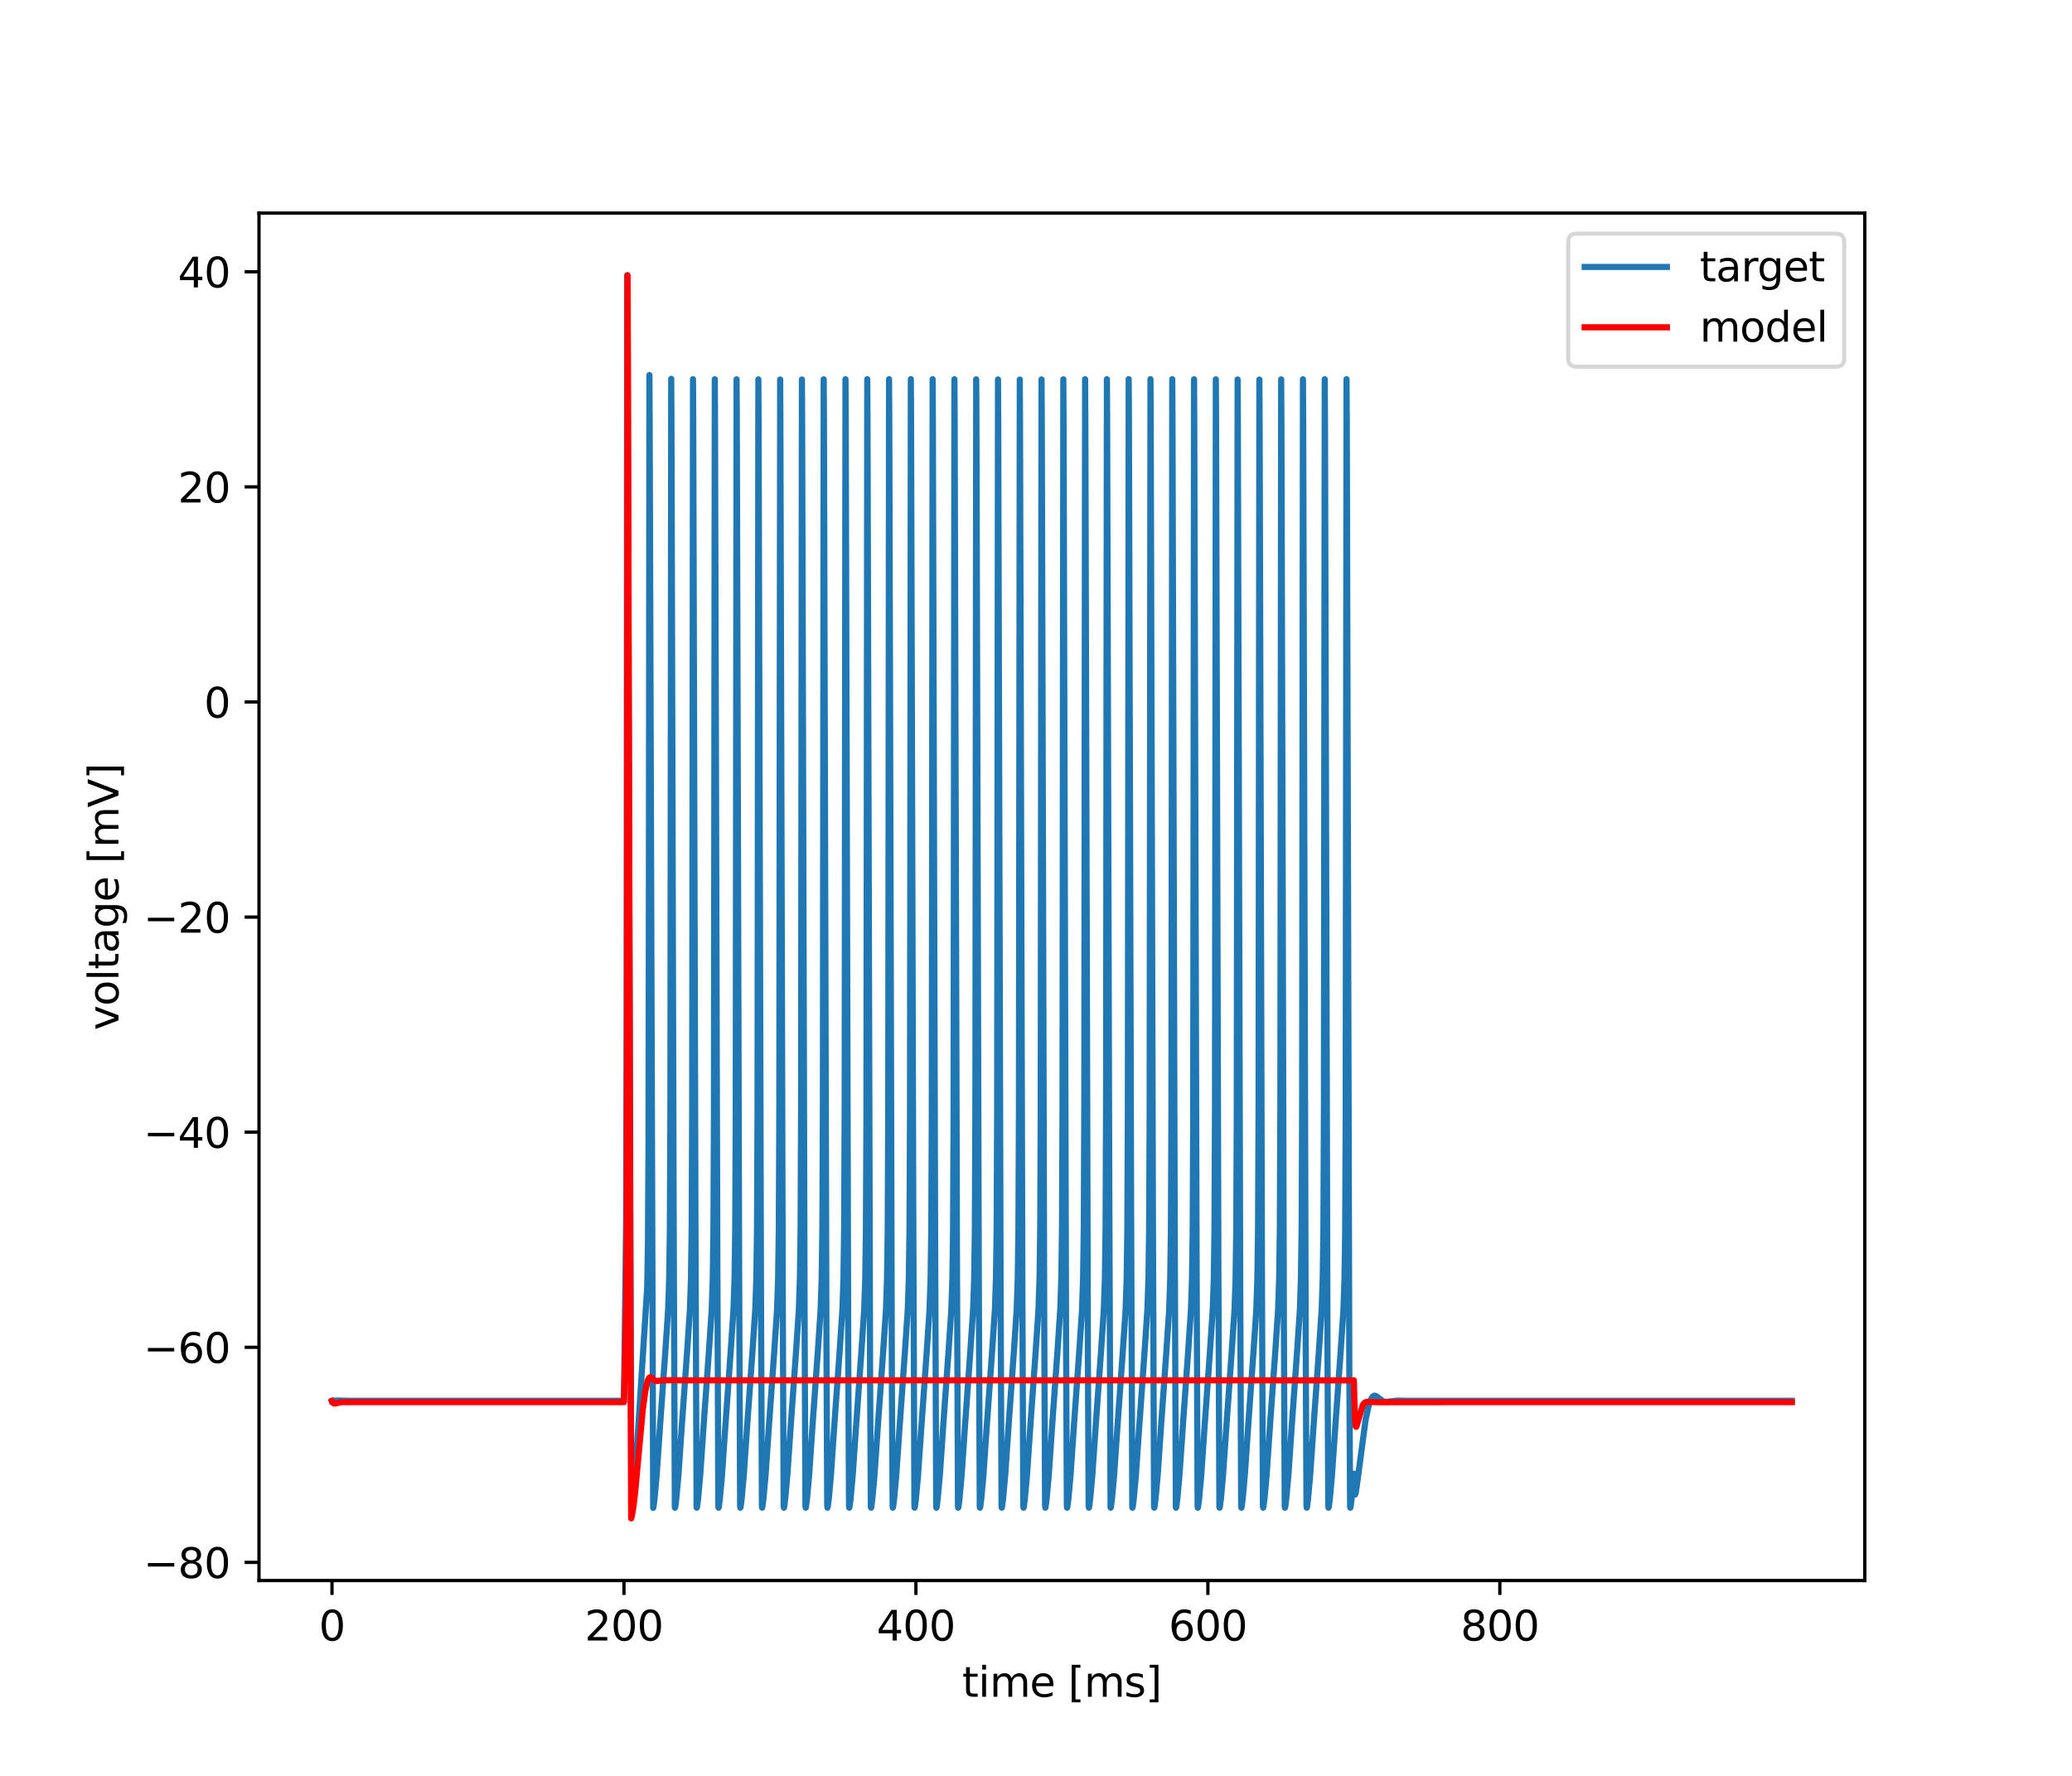 <?xml version="1.0" encoding="utf-8" standalone="no"?>
<!DOCTYPE svg PUBLIC "-//W3C//DTD SVG 1.1//EN"
  "http://www.w3.org/Graphics/SVG/1.1/DTD/svg11.dtd">
<svg xmlns:xlink="http://www.w3.org/1999/xlink" width="504pt" height="432pt" viewBox="0 0 504 432" xmlns="http://www.w3.org/2000/svg" version="1.1">
 <defs>
  <style type="text/css">*{stroke-linejoin: round; stroke-linecap: butt}</style>
 </defs>
 <g id="figure_1">
  <g id="patch_1">
   <path d="M 0 432 
L 504 432 
L 504 0 
L 0 0 
z
" style="fill: #ffffff"/>
  </g>
  <g id="axes_1">
   <g id="patch_2">
    <path d="M 63 384.48 
L 453.6 384.48 
L 453.6 51.84 
L 63 51.84 
z
" style="fill: #ffffff"/>
   </g>
   <g id="matplotlib.axis_1">
    <g id="xtick_1">
     <g id="line2d_1">
      <defs>
       <path id="mefe67771ba" d="M 0 0 
L 0 3.5 
" style="stroke: #000000; stroke-width: 0.8"/>
      </defs>
      <g>
       <use xlink:href="#mefe67771ba" x="80.755" y="384.48" style="stroke: #000000; stroke-width: 0.8"/>
      </g>
     </g>
     <g id="text_1">
      <!-- 0 -->
      <g transform="translate(77.573 399.078)scale(0.1 -0.1)">
       <defs>
        <path id="DejaVuSans-30" d="M 2034 4250 
Q 1547 4250 1301 3770 
Q 1056 3291 1056 2328 
Q 1056 1369 1301 889 
Q 1547 409 2034 409 
Q 2525 409 2770 889 
Q 3016 1369 3016 2328 
Q 3016 3291 2770 3770 
Q 2525 4250 2034 4250 
z
M 2034 4750 
Q 2819 4750 3233 4129 
Q 3647 3509 3647 2328 
Q 3647 1150 3233 529 
Q 2819 -91 2034 -91 
Q 1250 -91 836 529 
Q 422 1150 422 2328 
Q 422 3509 836 4129 
Q 1250 4750 2034 4750 
z
" transform="scale(0.016)"/>
       </defs>
       <use xlink:href="#DejaVuSans-30"/>
      </g>
     </g>
    </g>
    <g id="xtick_2">
     <g id="line2d_2">
      <g>
       <use xlink:href="#mefe67771ba" x="151.773" y="384.48" style="stroke: #000000; stroke-width: 0.8"/>
      </g>
     </g>
     <g id="text_2">
      <!-- 200 -->
      <g transform="translate(142.229 399.078)scale(0.1 -0.1)">
       <defs>
        <path id="DejaVuSans-32" d="M 1228 531 
L 3431 531 
L 3431 0 
L 469 0 
L 469 531 
Q 828 903 1448 1529 
Q 2069 2156 2228 2338 
Q 2531 2678 2651 2914 
Q 2772 3150 2772 3378 
Q 2772 3750 2511 3984 
Q 2250 4219 1831 4219 
Q 1534 4219 1204 4116 
Q 875 4013 500 3803 
L 500 4441 
Q 881 4594 1212 4672 
Q 1544 4750 1819 4750 
Q 2544 4750 2975 4387 
Q 3406 4025 3406 3419 
Q 3406 3131 3298 2873 
Q 3191 2616 2906 2266 
Q 2828 2175 2409 1742 
Q 1991 1309 1228 531 
z
" transform="scale(0.016)"/>
       </defs>
       <use xlink:href="#DejaVuSans-32"/>
       <use xlink:href="#DejaVuSans-30" x="63.623"/>
       <use xlink:href="#DejaVuSans-30" x="127.246"/>
      </g>
     </g>
    </g>
    <g id="xtick_3">
     <g id="line2d_3">
      <g>
       <use xlink:href="#mefe67771ba" x="222.791" y="384.48" style="stroke: #000000; stroke-width: 0.8"/>
      </g>
     </g>
     <g id="text_3">
      <!-- 400 -->
      <g transform="translate(213.247 399.078)scale(0.1 -0.1)">
       <defs>
        <path id="DejaVuSans-34" d="M 2419 4116 
L 825 1625 
L 2419 1625 
L 2419 4116 
z
M 2253 4666 
L 3047 4666 
L 3047 1625 
L 3713 1625 
L 3713 1100 
L 3047 1100 
L 3047 0 
L 2419 0 
L 2419 1100 
L 313 1100 
L 313 1709 
L 2253 4666 
z
" transform="scale(0.016)"/>
       </defs>
       <use xlink:href="#DejaVuSans-34"/>
       <use xlink:href="#DejaVuSans-30" x="63.623"/>
       <use xlink:href="#DejaVuSans-30" x="127.246"/>
      </g>
     </g>
    </g>
    <g id="xtick_4">
     <g id="line2d_4">
      <g>
       <use xlink:href="#mefe67771ba" x="293.809" y="384.48" style="stroke: #000000; stroke-width: 0.8"/>
      </g>
     </g>
     <g id="text_4">
      <!-- 600 -->
      <g transform="translate(284.265 399.078)scale(0.1 -0.1)">
       <defs>
        <path id="DejaVuSans-36" d="M 2113 2584 
Q 1688 2584 1439 2293 
Q 1191 2003 1191 1497 
Q 1191 994 1439 701 
Q 1688 409 2113 409 
Q 2538 409 2786 701 
Q 3034 994 3034 1497 
Q 3034 2003 2786 2293 
Q 2538 2584 2113 2584 
z
M 3366 4563 
L 3366 3988 
Q 3128 4100 2886 4159 
Q 2644 4219 2406 4219 
Q 1781 4219 1451 3797 
Q 1122 3375 1075 2522 
Q 1259 2794 1537 2939 
Q 1816 3084 2150 3084 
Q 2853 3084 3261 2657 
Q 3669 2231 3669 1497 
Q 3669 778 3244 343 
Q 2819 -91 2113 -91 
Q 1303 -91 875 529 
Q 447 1150 447 2328 
Q 447 3434 972 4092 
Q 1497 4750 2381 4750 
Q 2619 4750 2861 4703 
Q 3103 4656 3366 4563 
z
" transform="scale(0.016)"/>
       </defs>
       <use xlink:href="#DejaVuSans-36"/>
       <use xlink:href="#DejaVuSans-30" x="63.623"/>
       <use xlink:href="#DejaVuSans-30" x="127.246"/>
      </g>
     </g>
    </g>
    <g id="xtick_5">
     <g id="line2d_5">
      <g>
       <use xlink:href="#mefe67771ba" x="364.827" y="384.48" style="stroke: #000000; stroke-width: 0.8"/>
      </g>
     </g>
     <g id="text_5">
      <!-- 800 -->
      <g transform="translate(355.284 399.078)scale(0.1 -0.1)">
       <defs>
        <path id="DejaVuSans-38" d="M 2034 2216 
Q 1584 2216 1326 1975 
Q 1069 1734 1069 1313 
Q 1069 891 1326 650 
Q 1584 409 2034 409 
Q 2484 409 2743 651 
Q 3003 894 3003 1313 
Q 3003 1734 2745 1975 
Q 2488 2216 2034 2216 
z
M 1403 2484 
Q 997 2584 770 2862 
Q 544 3141 544 3541 
Q 544 4100 942 4425 
Q 1341 4750 2034 4750 
Q 2731 4750 3128 4425 
Q 3525 4100 3525 3541 
Q 3525 3141 3298 2862 
Q 3072 2584 2669 2484 
Q 3125 2378 3379 2068 
Q 3634 1759 3634 1313 
Q 3634 634 3220 271 
Q 2806 -91 2034 -91 
Q 1263 -91 848 271 
Q 434 634 434 1313 
Q 434 1759 690 2068 
Q 947 2378 1403 2484 
z
M 1172 3481 
Q 1172 3119 1398 2916 
Q 1625 2713 2034 2713 
Q 2441 2713 2670 2916 
Q 2900 3119 2900 3481 
Q 2900 3844 2670 4047 
Q 2441 4250 2034 4250 
Q 1625 4250 1398 4047 
Q 1172 3844 1172 3481 
z
" transform="scale(0.016)"/>
       </defs>
       <use xlink:href="#DejaVuSans-38"/>
       <use xlink:href="#DejaVuSans-30" x="63.623"/>
       <use xlink:href="#DejaVuSans-30" x="127.246"/>
      </g>
     </g>
    </g>
    <g id="text_6">
     <!-- time [ms] -->
     <g transform="translate(234.038 412.757)scale(0.1 -0.1)">
      <defs>
       <path id="DejaVuSans-74" d="M 1172 4494 
L 1172 3500 
L 2356 3500 
L 2356 3053 
L 1172 3053 
L 1172 1153 
Q 1172 725 1289 603 
Q 1406 481 1766 481 
L 2356 481 
L 2356 0 
L 1766 0 
Q 1100 0 847 248 
Q 594 497 594 1153 
L 594 3053 
L 172 3053 
L 172 3500 
L 594 3500 
L 594 4494 
L 1172 4494 
z
" transform="scale(0.016)"/>
       <path id="DejaVuSans-69" d="M 603 3500 
L 1178 3500 
L 1178 0 
L 603 0 
L 603 3500 
z
M 603 4863 
L 1178 4863 
L 1178 4134 
L 603 4134 
L 603 4863 
z
" transform="scale(0.016)"/>
       <path id="DejaVuSans-6d" d="M 3328 2828 
Q 3544 3216 3844 3400 
Q 4144 3584 4550 3584 
Q 5097 3584 5394 3201 
Q 5691 2819 5691 2113 
L 5691 0 
L 5113 0 
L 5113 2094 
Q 5113 2597 4934 2840 
Q 4756 3084 4391 3084 
Q 3944 3084 3684 2787 
Q 3425 2491 3425 1978 
L 3425 0 
L 2847 0 
L 2847 2094 
Q 2847 2600 2669 2842 
Q 2491 3084 2119 3084 
Q 1678 3084 1418 2786 
Q 1159 2488 1159 1978 
L 1159 0 
L 581 0 
L 581 3500 
L 1159 3500 
L 1159 2956 
Q 1356 3278 1631 3431 
Q 1906 3584 2284 3584 
Q 2666 3584 2933 3390 
Q 3200 3197 3328 2828 
z
" transform="scale(0.016)"/>
       <path id="DejaVuSans-65" d="M 3597 1894 
L 3597 1613 
L 953 1613 
Q 991 1019 1311 708 
Q 1631 397 2203 397 
Q 2534 397 2845 478 
Q 3156 559 3463 722 
L 3463 178 
Q 3153 47 2828 -22 
Q 2503 -91 2169 -91 
Q 1331 -91 842 396 
Q 353 884 353 1716 
Q 353 2575 817 3079 
Q 1281 3584 2069 3584 
Q 2775 3584 3186 3129 
Q 3597 2675 3597 1894 
z
M 3022 2063 
Q 3016 2534 2758 2815 
Q 2500 3097 2075 3097 
Q 1594 3097 1305 2825 
Q 1016 2553 972 2059 
L 3022 2063 
z
" transform="scale(0.016)"/>
       <path id="DejaVuSans-20" transform="scale(0.016)"/>
       <path id="DejaVuSans-5b" d="M 550 4863 
L 1875 4863 
L 1875 4416 
L 1125 4416 
L 1125 -397 
L 1875 -397 
L 1875 -844 
L 550 -844 
L 550 4863 
z
" transform="scale(0.016)"/>
       <path id="DejaVuSans-73" d="M 2834 3397 
L 2834 2853 
Q 2591 2978 2328 3040 
Q 2066 3103 1784 3103 
Q 1356 3103 1142 2972 
Q 928 2841 928 2578 
Q 928 2378 1081 2264 
Q 1234 2150 1697 2047 
L 1894 2003 
Q 2506 1872 2764 1633 
Q 3022 1394 3022 966 
Q 3022 478 2636 193 
Q 2250 -91 1575 -91 
Q 1294 -91 989 -36 
Q 684 19 347 128 
L 347 722 
Q 666 556 975 473 
Q 1284 391 1588 391 
Q 1994 391 2212 530 
Q 2431 669 2431 922 
Q 2431 1156 2273 1281 
Q 2116 1406 1581 1522 
L 1381 1569 
Q 847 1681 609 1914 
Q 372 2147 372 2553 
Q 372 3047 722 3315 
Q 1072 3584 1716 3584 
Q 2034 3584 2315 3537 
Q 2597 3491 2834 3397 
z
" transform="scale(0.016)"/>
       <path id="DejaVuSans-5d" d="M 1947 4863 
L 1947 -844 
L 622 -844 
L 622 -397 
L 1369 -397 
L 1369 4416 
L 622 4416 
L 622 4863 
L 1947 4863 
z
" transform="scale(0.016)"/>
      </defs>
      <use xlink:href="#DejaVuSans-74"/>
      <use xlink:href="#DejaVuSans-69" x="39.209"/>
      <use xlink:href="#DejaVuSans-6d" x="66.992"/>
      <use xlink:href="#DejaVuSans-65" x="164.404"/>
      <use xlink:href="#DejaVuSans-20" x="225.928"/>
      <use xlink:href="#DejaVuSans-5b" x="257.715"/>
      <use xlink:href="#DejaVuSans-6d" x="296.729"/>
      <use xlink:href="#DejaVuSans-73" x="394.141"/>
      <use xlink:href="#DejaVuSans-5d" x="446.24"/>
     </g>
    </g>
   </g>
   <g id="matplotlib.axis_2">
    <g id="ytick_1">
     <g id="line2d_6">
      <defs>
       <path id="m502e26933a" d="M 0 0 
L -3.5 0 
" style="stroke: #000000; stroke-width: 0.8"/>
      </defs>
      <g>
       <use xlink:href="#m502e26933a" x="63" y="380.065" style="stroke: #000000; stroke-width: 0.8"/>
      </g>
     </g>
     <g id="text_7">
      <!-- −80 -->
      <g transform="translate(34.895 383.864)scale(0.1 -0.1)">
       <defs>
        <path id="DejaVuSans-2212" d="M 678 2272 
L 4684 2272 
L 4684 1741 
L 678 1741 
L 678 2272 
z
" transform="scale(0.016)"/>
       </defs>
       <use xlink:href="#DejaVuSans-2212"/>
       <use xlink:href="#DejaVuSans-38" x="83.789"/>
       <use xlink:href="#DejaVuSans-30" x="147.412"/>
      </g>
     </g>
    </g>
    <g id="ytick_2">
     <g id="line2d_7">
      <g>
       <use xlink:href="#m502e26933a" x="63" y="327.739" style="stroke: #000000; stroke-width: 0.8"/>
      </g>
     </g>
     <g id="text_8">
      <!-- −60 -->
      <g transform="translate(34.895 331.538)scale(0.1 -0.1)">
       <use xlink:href="#DejaVuSans-2212"/>
       <use xlink:href="#DejaVuSans-36" x="83.789"/>
       <use xlink:href="#DejaVuSans-30" x="147.412"/>
      </g>
     </g>
    </g>
    <g id="ytick_3">
     <g id="line2d_8">
      <g>
       <use xlink:href="#m502e26933a" x="63" y="275.414" style="stroke: #000000; stroke-width: 0.8"/>
      </g>
     </g>
     <g id="text_9">
      <!-- −40 -->
      <g transform="translate(34.895 279.213)scale(0.1 -0.1)">
       <use xlink:href="#DejaVuSans-2212"/>
       <use xlink:href="#DejaVuSans-34" x="83.789"/>
       <use xlink:href="#DejaVuSans-30" x="147.412"/>
      </g>
     </g>
    </g>
    <g id="ytick_4">
     <g id="line2d_9">
      <g>
       <use xlink:href="#m502e26933a" x="63" y="223.088" style="stroke: #000000; stroke-width: 0.8"/>
      </g>
     </g>
     <g id="text_10">
      <!-- −20 -->
      <g transform="translate(34.895 226.887)scale(0.1 -0.1)">
       <use xlink:href="#DejaVuSans-2212"/>
       <use xlink:href="#DejaVuSans-32" x="83.789"/>
       <use xlink:href="#DejaVuSans-30" x="147.412"/>
      </g>
     </g>
    </g>
    <g id="ytick_5">
     <g id="line2d_10">
      <g>
       <use xlink:href="#m502e26933a" x="63" y="170.763" style="stroke: #000000; stroke-width: 0.8"/>
      </g>
     </g>
     <g id="text_11">
      <!-- 0 -->
      <g transform="translate(49.638 174.562)scale(0.1 -0.1)">
       <use xlink:href="#DejaVuSans-30"/>
      </g>
     </g>
    </g>
    <g id="ytick_6">
     <g id="line2d_11">
      <g>
       <use xlink:href="#m502e26933a" x="63" y="118.437" style="stroke: #000000; stroke-width: 0.8"/>
      </g>
     </g>
     <g id="text_12">
      <!-- 20 -->
      <g transform="translate(43.275 122.236)scale(0.1 -0.1)">
       <use xlink:href="#DejaVuSans-32"/>
       <use xlink:href="#DejaVuSans-30" x="63.623"/>
      </g>
     </g>
    </g>
    <g id="ytick_7">
     <g id="line2d_12">
      <g>
       <use xlink:href="#m502e26933a" x="63" y="66.112" style="stroke: #000000; stroke-width: 0.8"/>
      </g>
     </g>
     <g id="text_13">
      <!-- 40 -->
      <g transform="translate(43.275 69.911)scale(0.1 -0.1)">
       <use xlink:href="#DejaVuSans-34"/>
       <use xlink:href="#DejaVuSans-30" x="63.623"/>
      </g>
     </g>
    </g>
    <g id="text_14">
     <!-- voltage [mV] -->
     <g transform="translate(28.816 250.624)rotate(-90)scale(0.1 -0.1)">
      <defs>
       <path id="DejaVuSans-76" d="M 191 3500 
L 800 3500 
L 1894 563 
L 2988 3500 
L 3597 3500 
L 2284 0 
L 1503 0 
L 191 3500 
z
" transform="scale(0.016)"/>
       <path id="DejaVuSans-6f" d="M 1959 3097 
Q 1497 3097 1228 2736 
Q 959 2375 959 1747 
Q 959 1119 1226 758 
Q 1494 397 1959 397 
Q 2419 397 2687 759 
Q 2956 1122 2956 1747 
Q 2956 2369 2687 2733 
Q 2419 3097 1959 3097 
z
M 1959 3584 
Q 2709 3584 3137 3096 
Q 3566 2609 3566 1747 
Q 3566 888 3137 398 
Q 2709 -91 1959 -91 
Q 1206 -91 779 398 
Q 353 888 353 1747 
Q 353 2609 779 3096 
Q 1206 3584 1959 3584 
z
" transform="scale(0.016)"/>
       <path id="DejaVuSans-6c" d="M 603 4863 
L 1178 4863 
L 1178 0 
L 603 0 
L 603 4863 
z
" transform="scale(0.016)"/>
       <path id="DejaVuSans-61" d="M 2194 1759 
Q 1497 1759 1228 1600 
Q 959 1441 959 1056 
Q 959 750 1161 570 
Q 1363 391 1709 391 
Q 2188 391 2477 730 
Q 2766 1069 2766 1631 
L 2766 1759 
L 2194 1759 
z
M 3341 1997 
L 3341 0 
L 2766 0 
L 2766 531 
Q 2569 213 2275 61 
Q 1981 -91 1556 -91 
Q 1019 -91 701 211 
Q 384 513 384 1019 
Q 384 1609 779 1909 
Q 1175 2209 1959 2209 
L 2766 2209 
L 2766 2266 
Q 2766 2663 2505 2880 
Q 2244 3097 1772 3097 
Q 1472 3097 1187 3025 
Q 903 2953 641 2809 
L 641 3341 
Q 956 3463 1253 3523 
Q 1550 3584 1831 3584 
Q 2591 3584 2966 3190 
Q 3341 2797 3341 1997 
z
" transform="scale(0.016)"/>
       <path id="DejaVuSans-67" d="M 2906 1791 
Q 2906 2416 2648 2759 
Q 2391 3103 1925 3103 
Q 1463 3103 1205 2759 
Q 947 2416 947 1791 
Q 947 1169 1205 825 
Q 1463 481 1925 481 
Q 2391 481 2648 825 
Q 2906 1169 2906 1791 
z
M 3481 434 
Q 3481 -459 3084 -895 
Q 2688 -1331 1869 -1331 
Q 1566 -1331 1297 -1286 
Q 1028 -1241 775 -1147 
L 775 -588 
Q 1028 -725 1275 -790 
Q 1522 -856 1778 -856 
Q 2344 -856 2625 -561 
Q 2906 -266 2906 331 
L 2906 616 
Q 2728 306 2450 153 
Q 2172 0 1784 0 
Q 1141 0 747 490 
Q 353 981 353 1791 
Q 353 2603 747 3093 
Q 1141 3584 1784 3584 
Q 2172 3584 2450 3431 
Q 2728 3278 2906 2969 
L 2906 3500 
L 3481 3500 
L 3481 434 
z
" transform="scale(0.016)"/>
       <path id="DejaVuSans-56" d="M 1831 0 
L 50 4666 
L 709 4666 
L 2188 738 
L 3669 4666 
L 4325 4666 
L 2547 0 
L 1831 0 
z
" transform="scale(0.016)"/>
      </defs>
      <use xlink:href="#DejaVuSans-76"/>
      <use xlink:href="#DejaVuSans-6f" x="59.18"/>
      <use xlink:href="#DejaVuSans-6c" x="120.361"/>
      <use xlink:href="#DejaVuSans-74" x="148.145"/>
      <use xlink:href="#DejaVuSans-61" x="187.354"/>
      <use xlink:href="#DejaVuSans-67" x="248.633"/>
      <use xlink:href="#DejaVuSans-65" x="312.109"/>
      <use xlink:href="#DejaVuSans-20" x="373.633"/>
      <use xlink:href="#DejaVuSans-5b" x="405.42"/>
      <use xlink:href="#DejaVuSans-6d" x="444.434"/>
      <use xlink:href="#DejaVuSans-56" x="541.846"/>
      <use xlink:href="#DejaVuSans-5d" x="610.254"/>
     </g>
    </g>
   </g>
   <g id="line2d_13">
    <path d="M 80.755 340.821 
L 81.962 340.684 
L 83.773 340.742 
L 85.974 340.76 
L 151.773 340.752 
L 152.314 296.375 
L 152.421 247.9 
L 152.563 66.96 
L 152.678 92.095 
L 153.566 367.221 
L 153.61 367.121 
L 153.815 365.746 
L 154.294 361.008 
L 154.96 351.917 
L 157.428 313.154 
L 157.614 302.063 
L 157.738 280.17 
L 157.836 217.819 
L 157.969 91.241 
L 158.031 104.35 
L 158.883 366.798 
L 158.946 366.615 
L 159.203 364.642 
L 159.718 358.988 
L 160.535 347.1 
L 161.822 329.03 
L 162.514 318.697 
L 162.772 311.201 
L 162.94 299.249 
L 163.065 271.375 
L 163.162 187.253 
L 163.269 92.158 
L 163.322 101.64 
L 163.864 296.098 
L 164.148 366.622 
L 164.183 366.766 
L 164.245 366.585 
L 164.494 364.688 
L 165.009 359.053 
L 165.834 347.043 
L 167.113 329.104 
L 167.814 318.662 
L 168.071 311.156 
L 168.24 299.165 
L 168.364 271.13 
L 168.462 186.51 
L 168.569 92.235 
L 168.622 101.861 
L 169.172 300.036 
L 169.439 366.536 
L 169.483 366.764 
L 169.545 366.579 
L 169.802 364.599 
L 170.317 358.926 
L 171.152 346.755 
L 172.43 328.862 
L 173.114 318.643 
L 173.371 311.12 
L 173.54 299.07 
L 173.664 270.793 
L 173.762 185.363 
L 173.868 92.252 
L 173.922 102.097 
L 174.481 304.094 
L 174.729 366.427 
L 174.783 366.764 
L 174.845 366.575 
L 175.102 364.591 
L 175.617 358.916 
L 176.452 346.742 
L 177.73 328.851 
L 178.413 318.627 
L 178.671 311.084 
L 178.84 298.973 
L 178.964 270.447 
L 179.061 184.182 
L 179.168 92.269 
L 179.221 102.334 
L 179.789 308.255 
L 180.029 366.439 
L 180.082 366.764 
L 180.144 366.571 
L 180.402 364.584 
L 180.917 358.905 
L 181.751 346.73 
L 183.03 328.841 
L 183.713 318.61 
L 183.971 311.048 
L 184.139 298.875 
L 184.264 270.093 
L 184.361 182.98 
L 184.468 92.293 
L 184.521 102.576 
L 185.098 312.507 
L 185.329 366.451 
L 185.382 366.764 
L 185.444 366.567 
L 185.702 364.576 
L 186.217 358.895 
L 187.051 346.717 
L 188.329 328.83 
L 189.013 318.593 
L 189.27 311.012 
L 189.439 298.775 
L 189.563 269.734 
L 189.661 181.773 
L 189.767 92.322 
L 189.821 102.82 
L 190.407 316.831 
L 190.62 366.318 
L 190.682 366.764 
L 190.744 366.562 
L 191.01 364.488 
L 191.525 358.77 
L 192.368 346.432 
L 193.638 328.705 
L 194.313 318.576 
L 194.57 310.975 
L 194.739 298.676 
L 194.863 269.371 
L 194.97 167.246 
L 195.058 92.309 
L 195.12 103.066 
L 195.715 321.202 
L 195.919 366.333 
L 195.982 366.764 
L 196.044 366.558 
L 196.31 364.48 
L 196.834 358.644 
L 197.704 345.876 
L 198.955 328.464 
L 199.612 318.559 
L 199.87 310.938 
L 200.038 298.575 
L 200.163 269.001 
L 200.269 165.987 
L 200.358 92.28 
L 200.42 103.317 
L 201.024 325.581 
L 201.219 366.348 
L 201.281 366.764 
L 201.343 366.553 
L 201.61 364.473 
L 202.133 358.633 
L 202.995 345.999 
L 204.255 328.453 
L 204.912 318.541 
L 205.17 310.901 
L 205.338 298.472 
L 205.462 268.623 
L 205.569 164.719 
L 205.658 92.257 
L 205.72 103.569 
L 206.332 329.922 
L 206.519 366.363 
L 206.581 366.763 
L 206.634 366.595 
L 206.874 364.786 
L 207.389 359.193 
L 208.188 347.619 
L 209.511 329.016 
L 210.203 318.708 
L 210.46 311.255 
L 210.629 299.432 
L 210.753 272.08 
L 210.851 189.806 
L 210.958 92.242 
L 211.02 103.823 
L 211.641 334.17 
L 211.827 366.508 
L 211.881 366.763 
L 211.934 366.591 
L 212.183 364.699 
L 212.697 359.069 
L 213.514 347.198 
L 214.81 329.006 
L 215.503 318.691 
L 215.76 311.219 
L 215.929 299.336 
L 216.053 271.741 
L 216.151 188.631 
L 216.257 92.236 
L 216.319 104.076 
L 216.95 338.262 
L 217.127 366.518 
L 217.172 366.763 
L 217.234 366.587 
L 217.482 364.692 
L 217.997 359.059 
L 218.823 347.049 
L 220.101 329.11 
L 220.802 318.674 
L 221.06 311.183 
L 221.229 299.24 
L 221.353 271.402 
L 221.45 187.456 
L 221.557 92.236 
L 221.61 101.677 
L 222.152 296.153 
L 222.427 366.528 
L 222.471 366.764 
L 222.533 366.582 
L 222.782 364.684 
L 223.297 359.048 
L 224.123 347.036 
L 225.419 328.87 
L 226.111 318.472 
L 226.368 310.752 
L 226.537 298.06 
L 226.653 271.059 
L 226.75 186.277 
L 226.857 92.242 
L 226.91 101.914 
L 227.46 300.112 
L 227.727 366.538 
L 227.771 366.764 
L 227.833 366.578 
L 228.091 364.597 
L 228.606 358.924 
L 229.44 346.752 
L 230.718 328.859 
L 231.402 318.64 
L 231.659 311.111 
L 231.828 299.048 
L 231.952 270.715 
L 232.05 185.097 
L 232.156 92.255 
L 232.21 102.15 
L 232.769 304.173 
L 233.018 366.43 
L 233.071 366.764 
L 233.133 366.574 
L 233.39 364.589 
L 233.905 358.913 
L 234.74 346.739 
L 236.018 328.849 
L 236.702 318.623 
L 236.959 311.076 
L 237.128 298.951 
L 237.252 270.367 
L 237.35 183.911 
L 237.456 92.273 
L 237.509 102.389 
L 238.078 308.336 
L 238.317 366.442 
L 238.371 366.764 
L 238.433 366.57 
L 238.69 364.582 
L 239.205 358.903 
L 240.039 346.727 
L 241.318 328.838 
L 242.001 318.606 
L 242.259 311.04 
L 242.427 298.852 
L 242.552 270.011 
L 242.649 182.706 
L 242.756 92.299 
L 242.809 102.631 
L 243.386 312.59 
L 243.617 366.454 
L 243.67 366.764 
L 243.732 366.565 
L 243.99 364.575 
L 244.505 358.892 
L 245.348 346.578 
L 246.618 328.828 
L 247.301 318.589 
L 247.559 311.003 
L 247.727 298.753 
L 247.851 269.652 
L 247.949 181.498 
L 248.056 92.33 
L 248.109 102.875 
L 248.695 316.916 
L 248.908 366.322 
L 248.97 366.764 
L 249.032 366.561 
L 249.298 364.486 
L 249.822 358.653 
L 250.692 345.886 
L 251.944 328.473 
L 252.601 318.572 
L 252.858 310.967 
L 253.027 298.652 
L 253.151 269.287 
L 253.258 166.959 
L 253.346 92.301 
L 253.409 103.123 
L 254.003 321.287 
L 254.208 366.337 
L 254.27 366.764 
L 254.332 366.557 
L 254.598 364.479 
L 255.122 358.642 
L 255.983 346.009 
L 257.226 328.691 
L 257.901 318.555 
L 258.158 310.93 
L 258.327 298.551 
L 258.451 268.915 
L 258.557 165.698 
L 258.646 92.274 
L 258.708 103.375 
L 259.312 325.667 
L 259.507 366.351 
L 259.569 366.764 
L 259.632 366.552 
L 259.898 364.471 
L 260.422 358.631 
L 261.292 345.861 
L 262.526 328.681 
L 263.2 318.537 
L 263.458 310.892 
L 263.626 298.448 
L 263.751 268.537 
L 263.857 164.429 
L 263.946 92.253 
L 264.008 103.627 
L 264.621 330.006 
L 264.807 366.366 
L 264.869 366.763 
L 264.922 366.594 
L 265.171 364.705 
L 265.686 359.077 
L 266.511 347.072 
L 267.808 328.899 
L 268.5 318.52 
L 268.757 310.855 
L 268.926 298.346 
L 269.05 268.158 
L 269.157 163.171 
L 269.246 92.24 
L 269.299 101.26 
L 269.823 288.618 
L 270.133 366.676 
L 270.169 366.763 
L 270.222 366.59 
L 270.471 364.697 
L 270.986 359.067 
L 271.802 347.195 
L 273.098 329.003 
L 273.791 318.687 
L 274.048 311.211 
L 274.217 299.314 
L 274.341 271.664 
L 274.439 188.362 
L 274.545 92.236 
L 274.599 101.495 
L 275.131 292.372 
L 275.424 366.614 
L 275.46 366.763 
L 275.522 366.586 
L 275.77 364.69 
L 276.285 359.056 
L 277.111 347.046 
L 278.389 329.107 
L 279.091 318.67 
L 279.348 311.175 
L 279.517 299.218 
L 279.641 271.324 
L 279.739 187.187 
L 279.845 92.237 
L 279.898 101.731 
L 280.44 296.229 
L 280.715 366.53 
L 280.76 366.764 
L 280.822 366.582 
L 281.079 364.602 
L 281.594 358.932 
L 282.428 346.761 
L 283.707 328.867 
L 284.39 318.653 
L 284.648 311.139 
L 284.816 299.122 
L 284.941 270.981 
L 285.038 186.007 
L 285.145 92.245 
L 285.198 101.968 
L 285.749 300.188 
L 286.015 366.54 
L 286.059 366.764 
L 286.121 366.577 
L 286.379 364.595 
L 286.894 358.921 
L 287.728 346.749 
L 289.006 328.857 
L 289.69 318.636 
L 289.947 311.103 
L 290.116 299.026 
L 290.24 270.636 
L 290.338 184.827 
L 290.445 92.259 
L 290.498 102.204 
L 291.057 304.252 
L 291.306 366.433 
L 291.359 366.764 
L 291.421 366.573 
L 291.679 364.588 
L 292.193 358.911 
L 293.028 346.736 
L 294.315 328.732 
L 294.99 318.619 
L 295.247 311.067 
L 295.416 298.929 
L 295.54 270.287 
L 295.638 183.637 
L 295.744 92.279 
L 295.798 102.444 
L 296.366 308.417 
L 296.605 366.445 
L 296.659 366.764 
L 296.721 366.569 
L 296.978 364.58 
L 297.493 358.901 
L 298.328 346.724 
L 299.606 328.836 
L 300.289 318.602 
L 300.547 311.031 
L 300.716 298.83 
L 300.84 269.93 
L 300.938 182.432 
L 301.044 92.305 
L 301.097 102.686 
L 301.674 312.672 
L 301.905 366.457 
L 301.958 366.764 
L 302.021 366.565 
L 302.287 364.492 
L 302.811 358.661 
L 303.672 346.032 
L 304.915 328.711 
L 305.589 318.585 
L 305.847 310.995 
L 306.015 298.73 
L 306.14 269.569 
L 306.246 167.928 
L 306.335 92.327 
L 306.397 102.931 
L 306.983 317 
L 307.196 366.325 
L 307.258 366.764 
L 307.32 366.56 
L 307.587 364.484 
L 308.11 358.65 
L 308.971 346.019 
L 310.214 328.7 
L 310.889 318.568 
L 311.146 310.958 
L 311.315 298.63 
L 311.439 269.203 
L 311.546 166.674 
L 311.635 92.295 
L 311.697 103.18 
L 312.292 321.373 
L 312.496 366.34 
L 312.558 366.764 
L 312.62 366.556 
L 312.886 364.477 
L 313.41 358.639 
L 314.28 345.871 
L 315.532 328.459 
L 316.189 318.551 
L 316.446 310.921 
L 316.615 298.528 
L 316.739 268.83 
L 316.846 165.409 
L 316.934 92.269 
L 316.997 103.432 
L 317.6 325.752 
L 317.795 366.355 
L 317.858 366.764 
L 317.911 366.597 
L 318.151 364.79 
L 318.665 359.199 
L 319.464 347.626 
L 320.787 329.022 
L 321.488 318.533 
L 321.746 310.884 
L 321.915 298.425 
L 322.039 268.45 
L 322.145 164.141 
L 322.234 92.249 
L 322.296 103.685 
L 322.909 330.09 
L 323.095 366.37 
L 323.157 366.763 
L 323.211 366.593 
L 323.459 364.703 
L 323.974 359.075 
L 324.791 347.205 
L 326.096 328.897 
L 326.779 318.7 
L 327.037 311.239 
L 327.205 299.388 
L 327.33 271.925 
L 327.427 189.27 
L 327.534 92.238 
L 327.596 103.938 
L 328.217 334.332 
L 328.404 366.513 
L 328.457 366.762 
L 328.51 366.589 
L 328.759 364.696 
L 329.274 359.064 
L 329.318 358.491 
L 329.336 359.39 
L 329.531 363.374 
L 329.62 363.561 
L 329.664 363.504 
L 329.815 362.898 
L 330.215 360.085 
L 332.177 345.35 
L 332.869 342.133 
L 333.428 340.48 
L 333.89 339.738 
L 334.263 339.511 
L 334.618 339.551 
L 335.097 339.866 
L 336.464 340.892 
L 337.059 341.019 
L 337.849 340.954 
L 339.891 340.706 
L 342.057 340.753 
L 435.845 340.752 
L 435.845 340.752 
" clip-path="url(#pa6689d4d6f)" style="fill: none; stroke: #1f77b4; stroke-width: 1.5; stroke-linecap: square"/>
   </g>
   <g id="line2d_14">
    <path d="M 80.755 340.821 
L 81.03 341.285 
L 81.349 341.436 
L 81.793 341.366 
L 83.08 341.085 
L 84.891 341.088 
L 102.548 341.089 
L 151.773 341.089 
L 152.066 328.708 
L 152.323 316.247 
L 152.447 297.101 
L 152.527 244.387 
L 152.643 66.962 
L 152.74 87.691 
L 153.335 316.286 
L 153.53 369.36 
L 153.61 369.109 
L 154.01 366.971 
L 154.498 363.057 
L 155.208 355.251 
L 156.371 342.725 
L 157.01 338.154 
L 157.516 335.949 
L 157.88 335.19 
L 158.164 335.02 
L 158.431 335.12 
L 159.043 335.703 
L 159.487 335.93 
L 159.984 335.916 
L 161.511 335.747 
L 166.092 335.78 
L 329.318 335.781 
L 329.567 344.967 
L 329.789 347.014 
L 329.869 347.089 
L 329.913 347.049 
L 330.073 346.616 
L 331.52 341.72 
L 331.955 341.21 
L 332.399 341.021 
L 333.047 341.019 
L 335.177 341.1 
L 352.159 341.089 
L 435.845 341.089 
L 435.845 341.089 
" clip-path="url(#pa6689d4d6f)" style="fill: none; stroke: #ff0000; stroke-width: 1.5; stroke-linecap: square"/>
   </g>
   <g id="patch_3">
    <path d="M 63 384.48 
L 63 51.84 
" style="fill: none; stroke: #000000; stroke-width: 0.8; stroke-linejoin: miter; stroke-linecap: square"/>
   </g>
   <g id="patch_4">
    <path d="M 453.6 384.48 
L 453.6 51.84 
" style="fill: none; stroke: #000000; stroke-width: 0.8; stroke-linejoin: miter; stroke-linecap: square"/>
   </g>
   <g id="patch_5">
    <path d="M 63 384.48 
L 453.6 384.48 
" style="fill: none; stroke: #000000; stroke-width: 0.8; stroke-linejoin: miter; stroke-linecap: square"/>
   </g>
   <g id="patch_6">
    <path d="M 63 51.84 
L 453.6 51.84 
" style="fill: none; stroke: #000000; stroke-width: 0.8; stroke-linejoin: miter; stroke-linecap: square"/>
   </g>
   <g id="legend_1">
    <g id="patch_7">
     <path d="M 383.461 89.196 
L 446.6 89.196 
Q 448.6 89.196 448.6 87.196 
L 448.6 58.84 
Q 448.6 56.84 446.6 56.84 
L 383.461 56.84 
Q 381.461 56.84 381.461 58.84 
L 381.461 87.196 
Q 381.461 89.196 383.461 89.196 
z
" style="fill: #ffffff; opacity: 0.8; stroke: #cccccc; stroke-linejoin: miter"/>
    </g>
    <g id="line2d_15">
     <path d="M 385.461 64.938 
L 395.461 64.938 
L 405.461 64.938 
" style="fill: none; stroke: #1f77b4; stroke-width: 1.5; stroke-linecap: square"/>
    </g>
    <g id="text_15">
     <!-- target -->
     <g transform="translate(413.461 68.438)scale(0.1 -0.1)">
      <defs>
       <path id="DejaVuSans-72" d="M 2631 2963 
Q 2534 3019 2420 3045 
Q 2306 3072 2169 3072 
Q 1681 3072 1420 2755 
Q 1159 2438 1159 1844 
L 1159 0 
L 581 0 
L 581 3500 
L 1159 3500 
L 1159 2956 
Q 1341 3275 1631 3429 
Q 1922 3584 2338 3584 
Q 2397 3584 2469 3576 
Q 2541 3569 2628 3553 
L 2631 2963 
z
" transform="scale(0.016)"/>
      </defs>
      <use xlink:href="#DejaVuSans-74"/>
      <use xlink:href="#DejaVuSans-61" x="39.209"/>
      <use xlink:href="#DejaVuSans-72" x="100.488"/>
      <use xlink:href="#DejaVuSans-67" x="139.852"/>
      <use xlink:href="#DejaVuSans-65" x="203.328"/>
      <use xlink:href="#DejaVuSans-74" x="264.852"/>
     </g>
    </g>
    <g id="line2d_16">
     <path d="M 385.461 79.617 
L 395.461 79.617 
L 405.461 79.617 
" style="fill: none; stroke: #ff0000; stroke-width: 1.5; stroke-linecap: square"/>
    </g>
    <g id="text_16">
     <!-- model -->
     <g transform="translate(413.461 83.117)scale(0.1 -0.1)">
      <defs>
       <path id="DejaVuSans-64" d="M 2906 2969 
L 2906 4863 
L 3481 4863 
L 3481 0 
L 2906 0 
L 2906 525 
Q 2725 213 2448 61 
Q 2172 -91 1784 -91 
Q 1150 -91 751 415 
Q 353 922 353 1747 
Q 353 2572 751 3078 
Q 1150 3584 1784 3584 
Q 2172 3584 2448 3432 
Q 2725 3281 2906 2969 
z
M 947 1747 
Q 947 1113 1208 752 
Q 1469 391 1925 391 
Q 2381 391 2643 752 
Q 2906 1113 2906 1747 
Q 2906 2381 2643 2742 
Q 2381 3103 1925 3103 
Q 1469 3103 1208 2742 
Q 947 2381 947 1747 
z
" transform="scale(0.016)"/>
      </defs>
      <use xlink:href="#DejaVuSans-6d"/>
      <use xlink:href="#DejaVuSans-6f" x="97.412"/>
      <use xlink:href="#DejaVuSans-64" x="158.594"/>
      <use xlink:href="#DejaVuSans-65" x="222.07"/>
      <use xlink:href="#DejaVuSans-6c" x="283.594"/>
     </g>
    </g>
   </g>
  </g>
 </g>
 <defs>
  <clipPath id="pa6689d4d6f">
   <rect x="63" y="51.84" width="390.6" height="332.64"/>
  </clipPath>
 </defs>
</svg>
